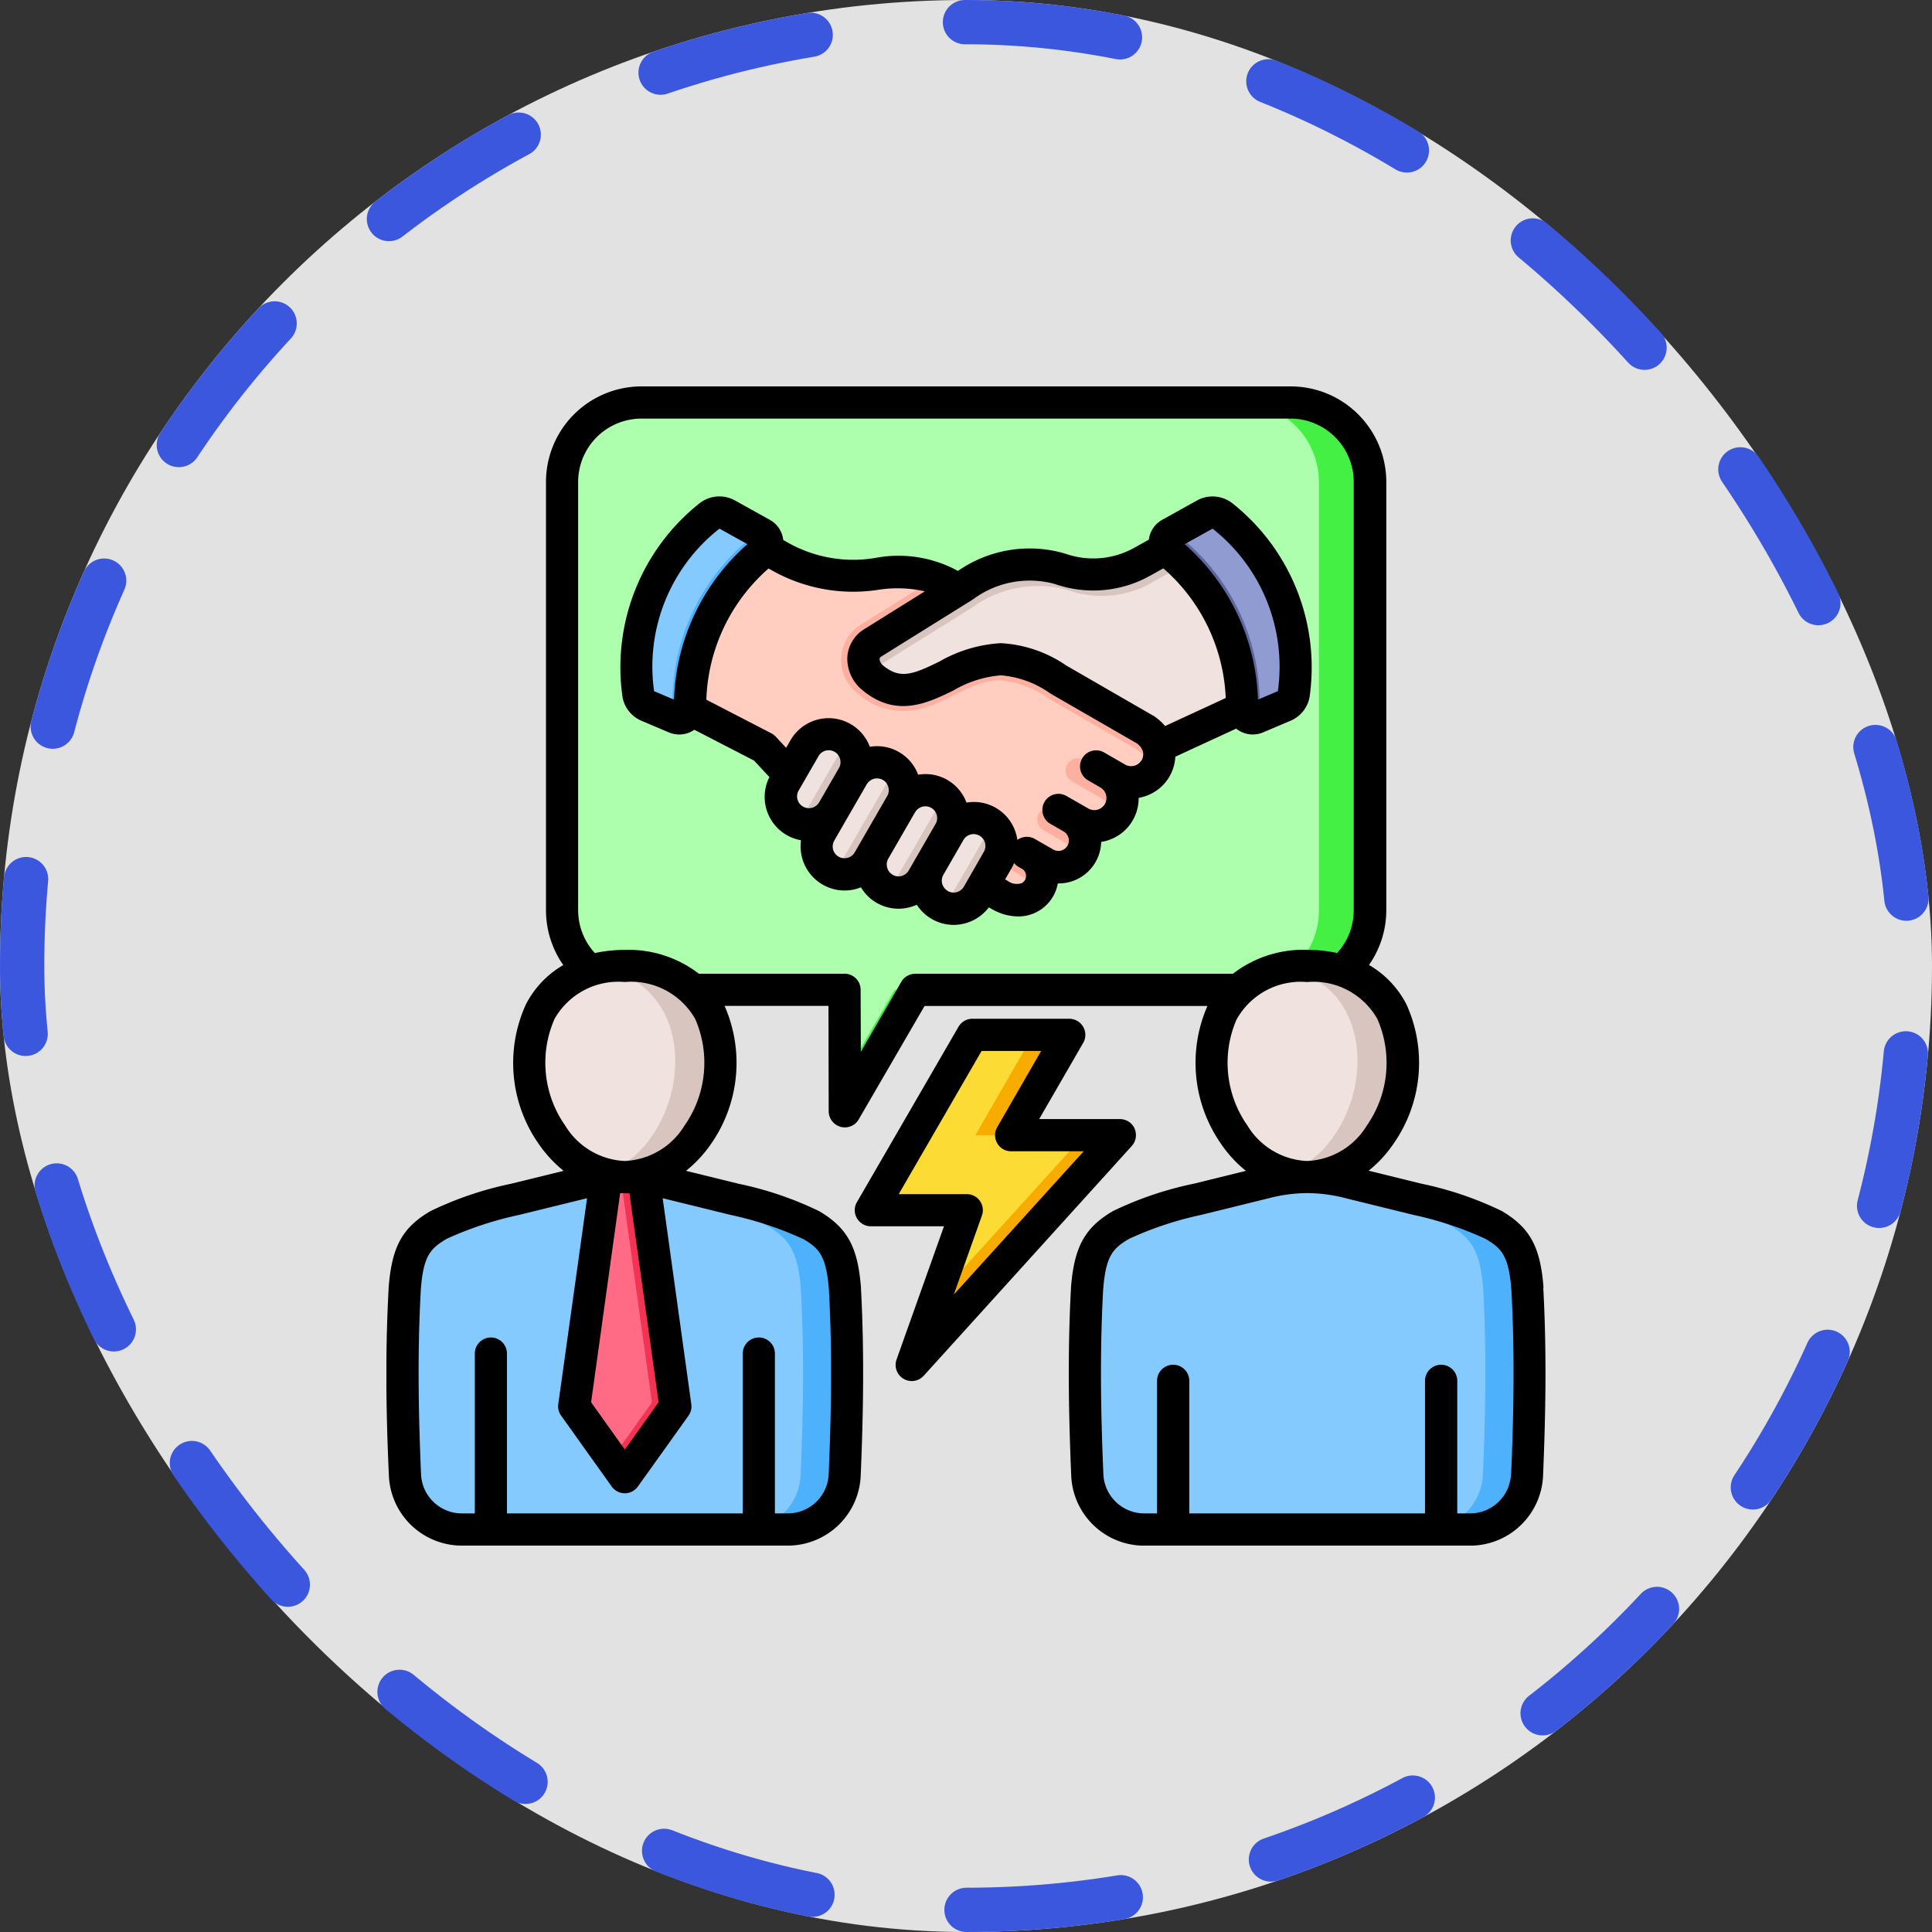<svg xmlns="http://www.w3.org/2000/svg" xmlns:xlink="http://www.w3.org/1999/xlink" width="87.264" height="87.264" viewBox="0 0 87.264 87.264">
  <rect x="0" y="0" width="87.264" height="87.264" fill="#333333" stroke="none"/>
  <defs>
    <clipPath id="clip-path">
      <rect id="Rectángulo_403471" data-name="Rectángulo 403471" width="52.358" height="52.358" transform="translate(197.785 6306.453)" fill="#fff" stroke="#707070" stroke-width="1"/>
    </clipPath>
  </defs>
  <g id="Grupo_1102504" data-name="Grupo 1102504" transform="translate(-180.332 -6289)">
    <rect id="Rectángulo_400898" data-name="Rectángulo 400898" width="87.264" height="87.264" rx="43.632" transform="translate(180.332 6289)" fill="#fff" opacity="0.859"/>
    <g id="Rectángulo_400907" data-name="Rectángulo 400907" transform="translate(180.332 6289)" fill="none" stroke="#3b57de" stroke-linecap="round" stroke-width="2" stroke-dasharray="7">
      <rect width="87.264" height="87.264" rx="43.632" stroke="none"/>
      <rect x="1" y="1" width="85.264" height="85.264" rx="42.632" fill="none"/>
    </g>
    <g id="Enmascarar_grupo_1098847" data-name="Enmascarar grupo 1098847" clip-path="url(#clip-path)">
      <g id="la-resolucion-de-conflictos_2_" data-name="la-resolucion-de-conflictos (2)" transform="translate(197.369 6306.037)">
        <path id="Trazado_880012" data-name="Trazado 880012" d="M41.254,1.143H11.938A3.6,3.6,0,0,0,8.351,4.73V24.083a3.6,3.6,0,0,0,3.587,3.587h9.171l.014,5.489L24.3,27.67H41.254a3.6,3.6,0,0,0,3.587-3.587V4.73a3.6,3.6,0,0,0-3.587-3.587Z" fill="#43f043" fill-rule="evenodd"/>
        <path id="Trazado_880013" data-name="Trazado 880013" d="M38.948,1.143H11.938A3.6,3.6,0,0,0,8.351,4.73V24.083a3.6,3.6,0,0,0,3.587,3.587h9.171l.01,3.882,2.25-3.882h15.58a3.6,3.6,0,0,0,3.587-3.587V4.73a3.6,3.6,0,0,0-3.587-3.587Z" fill="#adffad" fill-rule="evenodd"/>
        <path id="Trazado_880014" data-name="Trazado 880014" d="M26.885,29.705h4.367l-2.616,4.532h4.911l-9.4,10.38,2.484-6.992H22.3Z" fill="#f9ac00" fill-rule="evenodd"/>
        <path id="Trazado_880015" data-name="Trazado 880015" d="M26.885,29.705h2.746l-2.616,4.532h4.911L25.19,41.673l1.438-4.048H22.3Z" fill="#fcdb35" fill-rule="evenodd"/>
        <path id="Trazado_880016" data-name="Trazado 880016" d="M26.8,22.664l1.275.725c1.646.95,2.641-1.07,1.355-1.819l.716.413a1.2,1.2,0,0,0,1.2-2.077l.383.221a1.278,1.278,0,0,0,1.283-2.211h0l.38.22A1.276,1.276,0,0,0,35.266,16.7a1.435,1.435,0,0,0-.594-.777l-3.841-2.218a46.786,46.786,0,0,1-4.651-4.111c-2.638-1.9-4.537.463-8.027-1.5L15.671,6.7a7.128,7.128,0,0,0-2.693,7.748l4.434,2.285,1.143,1.23,8.242,4.7Z" fill="#ffcec0" fill-rule="evenodd"/>
        <path id="Trazado_880017" data-name="Trazado 880017" d="M34.924,17.947a1.267,1.267,0,0,0,.217-.278,1.284,1.284,0,0,0,.126-.969,1.435,1.435,0,0,0-.594-.777l-3.841-2.218a46.786,46.786,0,0,1-4.651-4.111,4.315,4.315,0,0,0-.958-.528l-3.356,2.092a1.9,1.9,0,0,0-.129,3.158,3.067,3.067,0,0,0,2.109.763c1.59-.062,2.843-1.382,4.286-1.39a4.525,4.525,0,0,1,2.222.843l3.8,2.192c.325.208.971.576.773,1.222Z" fill="#fdb0a0" fill-rule="evenodd"/>
        <path id="Trazado_880018" data-name="Trazado 880018" d="M29.242,21.464a.5.5,0,0,0-.5.858L29.913,23a1.09,1.09,0,0,0-.486-1.425l-.185-.106Z" fill="#fdb0a0" fill-rule="evenodd"/>
        <path id="Trazado_880019" data-name="Trazado 880019" d="M30.64,19.5a.553.553,0,0,0-.553.958l1.74,1a1.206,1.206,0,0,0-.48-1.554L30.64,19.5Z" fill="#fdb0a0" fill-rule="evenodd"/>
        <path id="Trazado_880020" data-name="Trazado 880020" d="M33.013,17.917l-1.092-.63a.553.553,0,0,0-.553.958l2.183,1.261a1.284,1.284,0,0,0-.539-1.588Z" fill="#fdb0a0" fill-rule="evenodd"/>
        <path id="Trazado_880021" data-name="Trazado 880021" d="M18.34,18.333A1.264,1.264,0,1,0,20.53,19.6l.908-1.573a1.264,1.264,0,0,0-2.189-1.264l-.908,1.573Z" fill="#f0e3df" fill-rule="evenodd"/>
        <path id="Trazado_880022" data-name="Trazado 880022" d="M24.908,22.125A1.264,1.264,0,0,0,27.1,23.389l.908-1.573a1.264,1.264,0,1,0-2.189-1.264l-.908,1.573Z" fill="#f0e3df" fill-rule="evenodd"/>
        <path id="Trazado_880023" data-name="Trazado 880023" d="M22.412,21.392A1.264,1.264,0,0,0,24.6,22.656l1.215-2.1a1.264,1.264,0,1,0-2.189-1.264l-1.215,2.1Z" fill="#f0e3df" fill-rule="evenodd"/>
        <path id="Trazado_880024" data-name="Trazado 880024" d="M19.965,20.574a1.264,1.264,0,0,0,2.189,1.264l1.473-2.551a1.264,1.264,0,1,0-2.189-1.264l-1.473,2.551Z" fill="#f0e3df" fill-rule="evenodd"/>
        <path id="Trazado_880025" data-name="Trazado 880025" d="M40.137,14.446,35.266,16.7a1.435,1.435,0,0,0-.594-.777l-3.841-2.218a5.242,5.242,0,0,0-2.706-.971c-2.3.014-3.843,2.45-5.779.847a.954.954,0,0,1,.025-1.612l4.107-2.561a5.055,5.055,0,0,1,4.342-.768A4.522,4.522,0,0,0,34.556,8.3L37.444,6.7a6.947,6.947,0,0,1,2.693,7.748Z" fill="#d9c5bf" fill-rule="evenodd"/>
        <path id="Trazado_880026" data-name="Trazado 880026" d="M40.137,14.446,35.266,16.7a1.435,1.435,0,0,0-.594-.777l-3.841-2.218a5.243,5.243,0,0,0-2.706-.971c-2.3.014-3.843,2.45-5.779.847l-.009-.007a.9.9,0,0,1,.447-.62l4.107-2.561a5.055,5.055,0,0,1,4.342-.768,4.522,4.522,0,0,0,3.734-.336l2.156-1.2,1.19-.681a6.948,6.948,0,0,1,1.823,7.037Z" fill="#f0e3df" fill-rule="evenodd"/>
        <path id="Trazado_880027" data-name="Trazado 880027" d="M40.946,14.821l-1.22.518a.487.487,0,0,1-.677-.443,9.02,9.02,0,0,0-3.32-7.046.487.487,0,0,1,.077-.8l1.556-.866a.717.717,0,0,1,.807.065A8.664,8.664,0,0,1,41.376,14.3a.711.711,0,0,1-.43.526Z" fill="#5d689e" fill-rule="evenodd"/>
        <path id="Trazado_880028" data-name="Trazado 880028" d="M40.946,14.821l-.841.357-.015-.009a.5.5,0,0,1-.233-.427,9.564,9.564,0,0,0-3.52-7.471.5.5,0,0,1-.184-.413l1.208-.672a.717.717,0,0,1,.807.065A8.664,8.664,0,0,1,41.376,14.3a.711.711,0,0,1-.43.526Z" fill="#909cd1" fill-rule="evenodd"/>
        <path id="Trazado_880029" data-name="Trazado 880029" d="M12.245,14.821l1.22.518a.487.487,0,0,0,.677-.443,9.02,9.02,0,0,1,3.32-7.046.487.487,0,0,0-.077-.8l-1.556-.866a.717.717,0,0,0-.807.065A8.664,8.664,0,0,0,11.815,14.3a.711.711,0,0,0,.43.526Z" fill="#4eb1fc" fill-rule="evenodd"/>
        <path id="Trazado_880030" data-name="Trazado 880030" d="M12.245,14.821l.841.357.015-.009a.5.5,0,0,0,.233-.427,9.563,9.563,0,0,1,3.52-7.471.5.5,0,0,0,.184-.413l-1.208-.672a.717.717,0,0,0-.807.065A8.664,8.664,0,0,0,11.815,14.3a.711.711,0,0,0,.43.526Z" fill="#85caff" fill-rule="evenodd"/>
        <g id="Grupo_1103070" data-name="Grupo 1103070">
          <path id="Trazado_880031" data-name="Trazado 880031" d="M19.038,20.165A1.271,1.271,0,0,0,20.53,19.6l.908-1.573a1.269,1.269,0,0,0-.254-1.576l-2.146,3.717Z" fill="#d9c5bf" fill-rule="evenodd"/>
          <path id="Trazado_880032" data-name="Trazado 880032" d="M25.606,23.957a1.27,1.27,0,0,0,1.492-.568l.908-1.573a1.269,1.269,0,0,0-.254-1.576l-2.146,3.717Z" fill="#d9c5bf" fill-rule="evenodd"/>
          <path id="Trazado_880033" data-name="Trazado 880033" d="M23.11,23.224a1.27,1.27,0,0,0,1.492-.568l1.215-2.1a1.269,1.269,0,0,0-.254-1.576L23.11,23.224Z" fill="#d9c5bf" fill-rule="evenodd"/>
          <path id="Trazado_880034" data-name="Trazado 880034" d="M20.663,22.406a1.27,1.27,0,0,0,1.49-.565l1.474-2.554a1.269,1.269,0,0,0-.254-1.576l-2.71,4.694Z" fill="#d9c5bf" fill-rule="evenodd"/>
          <path id="Trazado_880035" data-name="Trazado 880035" d="M38.716,34.225c-1.931-2.8-1.337-7.609,3.288-7.609s5.219,4.811,3.288,7.609a3.783,3.783,0,0,1-6.577,0Z" fill="#d9c5bf" fill-rule="evenodd"/>
        </g>
        <path id="Trazado_880036" data-name="Trazado 880036" d="M38.716,34.225c-1.778-2.576-1.415-6.858,2.263-7.521,3.679.663,4.041,4.945,2.263,7.521a4.345,4.345,0,0,1-2.263,1.757A4.345,4.345,0,0,1,38.716,34.225Z" fill="#f0e3df" fill-rule="evenodd"/>
        <path id="Trazado_880037" data-name="Trazado 880037" d="M40.173,36.369l-3.121.768a15.417,15.417,0,0,0-3.443,1.155c-1.034.606-1.4,1.225-1.529,2.872-.16,2.91-.107,5.614.01,8.393a2.574,2.574,0,0,0,2.572,2.466H49.347a2.574,2.574,0,0,0,2.572-2.466c.117-2.779.17-5.484.01-8.393-.127-1.647-.5-2.266-1.529-2.872a15.421,15.421,0,0,0-3.443-1.155l-3.121-.768a7.337,7.337,0,0,0-3.663,0Z" fill="#4eb1fc" fill-rule="evenodd"/>
        <path id="Trazado_880038" data-name="Trazado 880038" d="M40.173,36.369l-3.121.768a15.422,15.422,0,0,0-3.443,1.155c-1.034.606-1.4,1.225-1.529,2.872-.16,2.91-.107,5.614.01,8.393a2.574,2.574,0,0,0,2.572,2.466H47.371a2.574,2.574,0,0,0,2.572-2.466c.117-2.779.17-5.484.01-8.393-.127-1.647-.5-2.266-1.529-2.872a15.427,15.427,0,0,0-3.443-1.155l-3.121-.768a8.28,8.28,0,0,0-.844-.163,8.279,8.279,0,0,0-.844.163Z" fill="#85caff" fill-rule="evenodd"/>
        <path id="Trazado_880039" data-name="Trazado 880039" d="M7.9,34.248c-1.931-2.8-1.337-7.609,3.288-7.609s5.219,4.811,3.288,7.609a4.022,4.022,0,0,1-3.288,1.912A4.023,4.023,0,0,1,7.9,34.248Z" fill="#d9c5bf" fill-rule="evenodd"/>
        <path id="Trazado_880040" data-name="Trazado 880040" d="M7.9,34.248c-1.778-2.576-1.416-6.858,2.263-7.521,3.679.663,4.041,4.945,2.263,7.521a4.345,4.345,0,0,1-2.263,1.757A4.345,4.345,0,0,1,7.9,34.248Z" fill="#f0e3df" fill-rule="evenodd"/>
        <path id="Trazado_880041" data-name="Trazado 880041" d="M9.354,36.393l-3.121.768A15.421,15.421,0,0,0,2.79,38.316c-1.034.606-1.4,1.225-1.529,2.872-.16,2.91-.107,5.614.01,8.393a2.574,2.574,0,0,0,2.572,2.466H18.528A2.574,2.574,0,0,0,21.1,49.581c.117-2.779.17-5.484.01-8.393-.127-1.647-.5-2.266-1.529-2.872a15.421,15.421,0,0,0-3.443-1.155l-3.121-.768a7.337,7.337,0,0,0-3.663,0Z" fill="#4eb1fc" fill-rule="evenodd"/>
        <path id="Trazado_880042" data-name="Trazado 880042" d="M9.354,36.393l-3.121.768A15.421,15.421,0,0,0,2.79,38.316c-1.034.606-1.4,1.225-1.529,2.872-.16,2.91-.107,5.614.01,8.393a2.574,2.574,0,0,0,2.572,2.466H16.553a2.574,2.574,0,0,0,2.572-2.466c.117-2.779.17-5.484.01-8.393-.127-1.647-.5-2.266-1.529-2.872a15.427,15.427,0,0,0-3.443-1.155l-3.121-.768a8.284,8.284,0,0,0-.844-.163,8.274,8.274,0,0,0-.844.163Z" fill="#85caff" fill-rule="evenodd"/>
        <path id="Trazado_880043" data-name="Trazado 880043" d="M10.337,36.214,8.907,46.492l2.279,3.192,2.279-3.192-1.43-10.277a7.066,7.066,0,0,0-1.7,0Z" fill="#f23353" fill-rule="evenodd"/>
        <path id="Trazado_880044" data-name="Trazado 880044" d="M10.337,36.214,8.907,46.492l1.685,2.361,1.817-2.545L11,36.166c-.219.006-.439.022-.661.049Z" fill="#ff6b84" fill-rule="evenodd"/>
        <path id="Trazado_880045" data-name="Trazado 880045" d="M26.046,41.433l1.267-3.564a.726.726,0,0,0-.686-.971h-3.07L27.3,30.432h2.689l-1.983,3.441a.727.727,0,0,0,0,.728.714.714,0,0,0,.626.363H31.91l-5.864,6.469Zm8.167-7.492a.73.73,0,0,0-.666-.432H29.9l1.988-3.441a.726.726,0,0,0,0-.727.737.737,0,0,0-.631-.364H26.887a.729.729,0,0,0-.631.363l-4.587,7.92a.714.714,0,0,0,0,.727.729.729,0,0,0,.631.365h3.3l-2.143,6.021a.73.73,0,0,0,.686.97.735.735,0,0,0,.541-.239l9.4-10.381a.735.735,0,0,0,.125-.783ZM31.128,13.025a5.759,5.759,0,0,0-2.949-1.011h-.025a6.3,6.3,0,0,0-2.764.831c-1.167.57-1.763.817-2.534.18a.419.419,0,0,1-.165-.3c0-.015,0-.062.115-.131l4.1-2.555a4.288,4.288,0,0,1,3.72-.693,5.259,5.259,0,0,0,4.306-.391l.576-.321a8.222,8.222,0,0,1,2.819,5.856l-2.739,1.266a2.586,2.586,0,0,0-.466-.424.376.376,0,0,0-.065-.04Zm3.4,4.276a.544.544,0,0,0,.06-.387.7.7,0,0,0-.29-.382l-3.9-2.249a4.443,4.443,0,0,0-2.223-.816h-.015a5,5,0,0,0-2.133.683c-1.147.56-2.574,1.257-4.1-.006a1.831,1.831,0,0,1-.691-1.518,1.6,1.6,0,0,1,.8-1.268l2.7-1.686A5.613,5.613,0,0,0,22.656,9.6a7.463,7.463,0,0,1-4.8-.859l-.18-.1a8.227,8.227,0,0,0-2.809,5.925L17.8,16.083a.758.758,0,0,1,.2.151l.471.506.2-.347a1.986,1.986,0,0,1,3.58.3,1.983,1.983,0,0,1,2.183,1.261,1.974,1.974,0,0,1,2.183,1.261A1.981,1.981,0,0,1,28.915,20.9a.725.725,0,0,1,.791-.043l.11.063h0l.721.414a.472.472,0,0,0,.641-.172.465.465,0,0,0,.045-.357.479.479,0,0,0-.215-.286l-.6-.343a.727.727,0,0,1,.726-1.26l.6.343h0l.386.222a.548.548,0,0,0,.746-.2.551.551,0,0,0-.2-.749l-.576-.333a.727.727,0,0,1,.726-1.259l.966.556a.547.547,0,0,0,.746-.2Zm-5.4,5.544a.688.688,0,0,1-.666-.107l-.1-.053.3-.521a1.935,1.935,0,0,0,.105-.219.743.743,0,0,0,.205.176l.11.063a.369.369,0,0,1,.04.661Zm-3.355.358a.53.53,0,0,1-.2-.728l.906-1.571a.531.531,0,0,1,.461-.266.533.533,0,0,1,.461.8l-.9,1.57a.537.537,0,0,1-.731.2Zm-2.489-.731a.516.516,0,0,1-.25-.324.539.539,0,0,1,.05-.4h0l1.212-2.1a.555.555,0,0,1,.325-.247.581.581,0,0,1,.145-.019.518.518,0,0,1,.26.071.537.537,0,0,1,.25.325.542.542,0,0,1-.055.4l-.906,1.57h0l-.305.529a.531.531,0,0,1-.726.2Zm-2.038-.764a.53.53,0,0,1-.406-.052.553.553,0,0,1-.25-.324.542.542,0,0,1,.055-.4l.561-.975.906-1.57a.555.555,0,0,1,.325-.247.542.542,0,0,1,.14-.018.523.523,0,0,1,.265.071.51.51,0,0,1,.245.324.518.518,0,0,1-.05.4l-1.212,2.1-.255.445A.527.527,0,0,1,21.249,21.708ZM19.025,18.69l.906-1.57a.531.531,0,0,1,.977.129.518.518,0,0,1-.05.4l-.906,1.57a.535.535,0,0,1-.926-.534Zm-5.618-4.128-.9-.381v0A7.913,7.913,0,0,1,15.46,6.841l1.262.7a9.754,9.754,0,0,0-3.315,7.021ZM37.733,6.841l-1.262.7a9.747,9.747,0,0,1,3.31,7.021l.9-.381h0a7.93,7.93,0,0,0-2.949-7.34Zm-1.683,10.3L38.8,15.873c.03.022.055.045.085.065a1.2,1.2,0,0,0,1.142.1l1.222-.519a1.443,1.443,0,0,0,.861-1.05A9.461,9.461,0,0,0,38.634,5.7a1.456,1.456,0,0,0-1.612-.129l-1.557.867a1.19,1.19,0,0,0-.611.9l-.631.351a3.791,3.791,0,0,1-3.145.28,5.676,5.676,0,0,0-4.847.781,5.6,5.6,0,0,0-3.7-.592,6,6,0,0,1-3.966-.678l-.225-.128a1.185,1.185,0,0,0-.611-.913L16.166,5.57a1.455,1.455,0,0,0-1.612.129,9.458,9.458,0,0,0-3.47,8.771,1.437,1.437,0,0,0,.856,1.05l1.222.519a1.252,1.252,0,0,0,.481.1,1.193,1.193,0,0,0,.661-.2.077.077,0,0,1,.02-.014l2.7,1.393.691.745a1.987,1.987,0,0,0,1.427,2.853,2.029,2.029,0,0,0,.05.793,1.98,1.98,0,0,0,.926,1.208,1.975,1.975,0,0,0,1.507.2,2.366,2.366,0,0,0,.225-.076,1.963,1.963,0,0,0,.706.7,1.992,1.992,0,0,0,.991.266,2.013,2.013,0,0,0,.826-.179,1.983,1.983,0,0,0,1.667.91,2,2,0,0,0,1.587-.791l.115.064a2.4,2.4,0,0,0,1.2.346,1.809,1.809,0,0,0,1.8-1.491h.03A1.921,1.921,0,0,0,32.7,20.99a2.059,2.059,0,0,0,.215-.045A1.992,1.992,0,0,0,34.393,19c.06-.01.12-.023.18-.039a1.99,1.99,0,0,0,1.217-.931,2.028,2.028,0,0,0,.26-.883Zm15.162,32.4A1.851,1.851,0,0,1,49.36,51.32h-.576V45.307a.729.729,0,0,0-1.457,0V51.32H36.681V45.307a.729.729,0,0,0-1.457,0V51.32h-.576A1.851,1.851,0,0,1,32.8,49.546c-.1-2.388-.18-5.243-.01-8.331.12-1.533.436-1.864,1.177-2.3a15.518,15.518,0,0,1,3.255-1.079l3.125-.77a6.958,6.958,0,0,1,1.617-.213l.04,0h.01l.035,0a6.959,6.959,0,0,1,1.622.213l3.12.768a15.593,15.593,0,0,1,3.26,1.081c.741.434,1.057.765,1.177,2.3.17,3.09.09,5.944-.01,8.33ZM38.83,28.989A3.309,3.309,0,0,1,42,27.32a3.309,3.309,0,0,1,3.175,1.669A4.936,4.936,0,0,1,44.7,33.8a3.32,3.32,0,0,1-2.649,1.6h-.1a3.316,3.316,0,0,1-2.644-1.6,4.922,4.922,0,0,1-.481-4.813ZM24.3,26.943H38.654A5.2,5.2,0,0,1,42,25.865a6.319,6.319,0,0,1,1.357.143,2.85,2.85,0,0,0,.751-1.925V4.73a2.862,2.862,0,0,0-2.859-2.86H11.935A2.865,2.865,0,0,0,9.076,4.73V24.083a2.86,2.86,0,0,0,.756,1.927,6.34,6.34,0,0,1,1.352-.142,5.2,5.2,0,0,1,3.345,1.075h6.58a.726.726,0,0,1,.726.726l.01,2.8,1.828-3.16a.729.729,0,0,1,.631-.363ZM13.883,33.8a3.33,3.33,0,0,1-2.649,1.6h-.1A3.323,3.323,0,0,1,8.49,33.8a4.934,4.934,0,0,1-.481-4.813,3.314,3.314,0,0,1,3.175-1.669,3.327,3.327,0,0,1,3.18,1.669A4.947,4.947,0,0,1,13.883,33.8Zm5.343,5.115c.741.434,1.057.764,1.177,2.3.17,3.087.09,5.943-.01,8.33A1.851,1.851,0,0,1,18.54,51.32h-.576V44.1a.726.726,0,1,0-1.452,0V51.32H5.861V44.1a.726.726,0,1,0-1.452,0V51.32H3.833a1.848,1.848,0,0,1-1.853-1.773c-.1-2.386-.18-5.242-.01-8.33.115-1.533.431-1.863,1.172-2.3A15.707,15.707,0,0,1,6.4,37.84l3.079-.756-1.3,9.3a.721.721,0,0,0,.13.522l2.283,3.2a.726.726,0,0,0,1.182,0l2.288-3.2a.717.717,0,0,0,.125-.522l-1.292-9.3,3.07.755a15.617,15.617,0,0,1,3.26,1.081Zm-8.047-2.059-.035,0-.17,0L9.662,46.3l1.522,2.136L12.711,46.3l-1.317-9.439-.165,0-.04,0Zm41.5,4.267c0-.006,0-.01,0-.015-.14-1.833-.616-2.7-1.888-3.449a15.594,15.594,0,0,0-3.645-1.236l-2.364-.582a5.561,5.561,0,0,0,1.122-1.217,6.374,6.374,0,0,0,.576-6.314,4.368,4.368,0,0,0-1.682-1.762,4.317,4.317,0,0,0,.781-2.469V4.73A4.321,4.321,0,0,0,41.253.416H11.935A4.316,4.316,0,0,0,7.624,4.73V24.083a4.32,4.32,0,0,0,.781,2.47,4.335,4.335,0,0,0-1.682,1.763,6.373,6.373,0,0,0,.571,6.314A5.717,5.717,0,0,0,8.42,35.847l-2.378.584a15.715,15.715,0,0,0-3.635,1.234C1.134,38.409.659,39.28.518,41.113v.017c-.175,3.152-.1,6.054.01,8.478a3.3,3.3,0,0,0,3.3,3.167H18.54a3.3,3.3,0,0,0,3.3-3.167c.1-2.424.18-5.326.01-8.478v-.017c-.14-1.833-.621-2.7-1.893-3.448a15.6,15.6,0,0,0-3.64-1.236l-2.368-.582A5.717,5.717,0,0,0,15.08,34.63a6.4,6.4,0,0,0,.611-6.233h4.692l.01,4.763a.736.736,0,0,0,.541.7.752.752,0,0,0,.19.025.719.719,0,0,0,.626-.363L24.724,28.4H37.5a6.4,6.4,0,0,0,.616,6.231,5.561,5.561,0,0,0,1.122,1.217l-2.373.584a15.573,15.573,0,0,0-3.635,1.234c-1.272.746-1.748,1.616-1.893,3.449v.015c-.17,3.153-.09,6.055.01,8.48a3.3,3.3,0,0,0,3.3,3.167H49.36a3.3,3.3,0,0,0,3.3-3.167c.1-2.424.18-5.325.01-8.48Z" fill-rule="evenodd"/>
      </g>
    </g>
  </g>
</svg>
